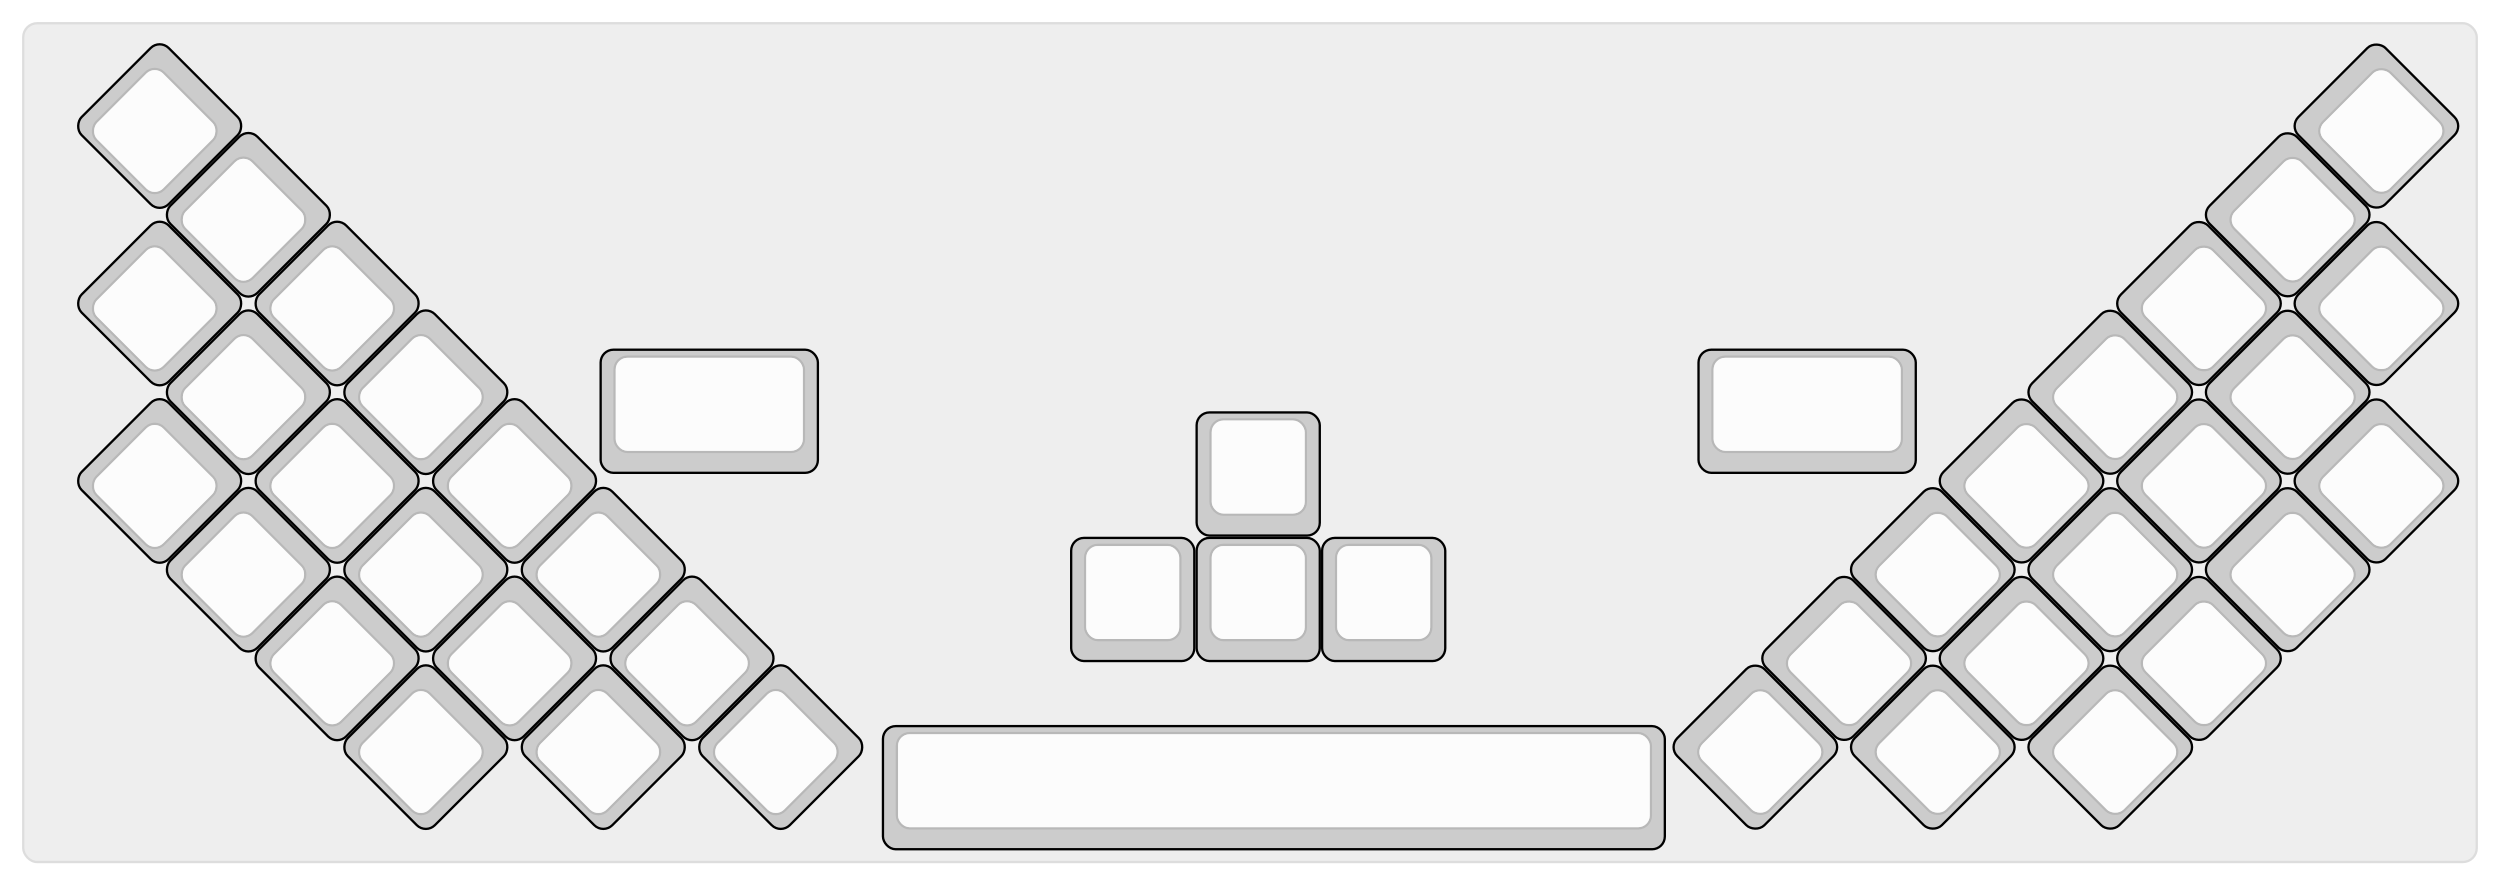 
  <svg width='1075.935px'
       height='381px'
       viewBox='0 0 1075.935 381'
       xmlns='http://www.w3.org/2000/svg'
       xmlns:xlink="http://www.w3.org/1999/xlink">

    <style type='text/css'>
    .keycap .border { stroke: black; stroke-width: 2; }
    .keycap .inner.border { stroke: rgba(0,0,0,.1); }
    </style>
    <defs>
      <linearGradient id="DCS">
        <stop offset="0%" stop-color="black" stop-opacity="0"/>
        <stop offset="40%" stop-color="black" stop-opacity="0.1"/>
        <stop offset="60%" stop-color="black" stop-opacity="0.1"/>
        <stop offset="100%" stop-color="black" stop-opacity="0"/>
      </linearGradient>
      <linearGradient id="SPACE" x1="0%" x2="0%" y1="0%" y2="100%">
        <stop offset="0%" stop-color="black" stop-opacity="0.1"/>
        <stop offset="20%" stop-color="black" stop-opacity="0.0"/>
        <stop offset="40%" stop-color="black" stop-opacity="0.0"/>
        <stop offset="100%" stop-color="black" stop-opacity="0.1"/>
      </linearGradient>
      <radialGradient id="DSA">
        <stop offset="0%" stop-color="black" stop-opacity="0.1"/>
        <stop offset="10%" stop-color="black" stop-opacity="0.1"/>
        <stop offset="100%" stop-color="black" stop-opacity="0"/>
      </radialGradient>
      <radialGradient id="SA" xlink:href="#DSA" />
    </defs>

    <g transform='translate(10,10)'>
      <rect width="1055.935" height="361"
            stroke="#ddd" stroke-width="1" fill="#eeeeee" rx="6"/>
      <g transform='translate(5,5)'>
        
  <g class='  keycap'
  >

  
    <!-- Outer Border -->
    <rect x="244" y="136"
          width="92.5" height="52"
          rx="5" fill="#cccccc" class="outer border"/>
    
    <!-- Outer Fill -->
    <rect x="244" y="136"
          width="92.5" height="52"
          rx="5" fill="#cccccc"/>
    

    
      <!-- Inner Border -->
      <rect x="250" y="139"
            width="80.5" height="40"
            rx="5" fill="#fcfcfc" class="inner border"/>
      
      <!-- Inner Fill -->
      <rect x="250" y="139"
            width="80.5" height="40"
            rx="5" fill="#fcfcfc"/>
      
      

     
   
  </g>

  <g class='  keycap'
  >

  
    <!-- Outer Border -->
    <rect x="716.5" y="136"
          width="92.5" height="52"
          rx="5" fill="#cccccc" class="outer border"/>
    
    <!-- Outer Fill -->
    <rect x="716.5" y="136"
          width="92.5" height="52"
          rx="5" fill="#cccccc"/>
    

    
      <!-- Inner Border -->
      <rect x="722.5" y="139"
            width="80.5" height="40"
            rx="5" fill="#fcfcfc" class="inner border"/>
      
      <!-- Inner Fill -->
      <rect x="722.5" y="139"
            width="80.5" height="40"
            rx="5" fill="#fcfcfc"/>
      
      

     
   
  </g>

  <g class='  keycap'
  >

  
    <!-- Outer Border -->
    <rect x="500.5" y="163"
          width="52" height="52"
          rx="5" fill="#cccccc" class="outer border"/>
    
    <!-- Outer Fill -->
    <rect x="500.5" y="163"
          width="52" height="52"
          rx="5" fill="#cccccc"/>
    

    
      <!-- Inner Border -->
      <rect x="506.5" y="166"
            width="40" height="40"
            rx="5" fill="#fcfcfc" class="inner border"/>
      
      <!-- Inner Fill -->
      <rect x="506.5" y="166"
            width="40" height="40"
            rx="5" fill="#fcfcfc"/>
      
      

     
   
  </g>

  <g class='  keycap'
  >

  
    <!-- Outer Border -->
    <rect x="446.5" y="217"
          width="52" height="52"
          rx="5" fill="#cccccc" class="outer border"/>
    
    <!-- Outer Fill -->
    <rect x="446.5" y="217"
          width="52" height="52"
          rx="5" fill="#cccccc"/>
    

    
      <!-- Inner Border -->
      <rect x="452.5" y="220"
            width="40" height="40"
            rx="5" fill="#fcfcfc" class="inner border"/>
      
      <!-- Inner Fill -->
      <rect x="452.5" y="220"
            width="40" height="40"
            rx="5" fill="#fcfcfc"/>
      
      

     
   
  </g>

  <g class='  keycap'
  >

  
    <!-- Outer Border -->
    <rect x="500.5" y="217"
          width="52" height="52"
          rx="5" fill="#cccccc" class="outer border"/>
    
    <!-- Outer Fill -->
    <rect x="500.5" y="217"
          width="52" height="52"
          rx="5" fill="#cccccc"/>
    

    
      <!-- Inner Border -->
      <rect x="506.5" y="220"
            width="40" height="40"
            rx="5" fill="#fcfcfc" class="inner border"/>
      
      <!-- Inner Fill -->
      <rect x="506.5" y="220"
            width="40" height="40"
            rx="5" fill="#fcfcfc"/>
      
      

     
   
  </g>

  <g class='  keycap'
  >

  
    <!-- Outer Border -->
    <rect x="554.5" y="217"
          width="52" height="52"
          rx="5" fill="#cccccc" class="outer border"/>
    
    <!-- Outer Fill -->
    <rect x="554.5" y="217"
          width="52" height="52"
          rx="5" fill="#cccccc"/>
    

    
      <!-- Inner Border -->
      <rect x="560.5" y="220"
            width="40" height="40"
            rx="5" fill="#fcfcfc" class="inner border"/>
      
      <!-- Inner Fill -->
      <rect x="560.5" y="220"
            width="40" height="40"
            rx="5" fill="#fcfcfc"/>
      
      

     
   
  </g>

  <g class='  keycap'
  >

  
    <!-- Outer Border -->
    <rect x="365.5" y="298"
          width="335.5" height="52"
          rx="5" fill="#cccccc" class="outer border"/>
    
    <!-- Outer Fill -->
    <rect x="365.5" y="298"
          width="335.5" height="52"
          rx="5" fill="#cccccc"/>
    

    
      <!-- Inner Border -->
      <rect x="371.5" y="301"
            width="323.5" height="40"
            rx="5" fill="#fcfcfc" class="inner border"/>
      
      <!-- Inner Fill -->
      <rect x="371.5" y="301"
            width="323.5" height="40"
            rx="5" fill="#fcfcfc"/>
      
      

     
   
  </g>

  <g class='  keycap'
  
     transform="rotate(135 540 297)"
  >

  
    <!-- Outer Border -->
    <rect x="109" y="14.5"
          width="52" height="52"
          rx="5" fill="#cccccc" class="outer border"/>
    
    <!-- Outer Fill -->
    <rect x="109" y="14.5"
          width="52" height="52"
          rx="5" fill="#cccccc"/>
    

    
      <!-- Inner Border -->
      <rect x="115" y="17.5"
            width="40" height="40"
            rx="5" fill="#fcfcfc" class="inner border"/>
      
      <!-- Inner Fill -->
      <rect x="115" y="17.5"
            width="40" height="40"
            rx="5" fill="#fcfcfc"/>
      
      

     
   
  </g>

  <g class='  keycap'
  
     transform="rotate(135 540 297)"
  >

  
    <!-- Outer Border -->
    <rect x="163" y="14.5"
          width="52" height="52"
          rx="5" fill="#cccccc" class="outer border"/>
    
    <!-- Outer Fill -->
    <rect x="163" y="14.5"
          width="52" height="52"
          rx="5" fill="#cccccc"/>
    

    
      <!-- Inner Border -->
      <rect x="169" y="17.5"
            width="40" height="40"
            rx="5" fill="#fcfcfc" class="inner border"/>
      
      <!-- Inner Fill -->
      <rect x="169" y="17.5"
            width="40" height="40"
            rx="5" fill="#fcfcfc"/>
      
      

     
   
  </g>

  <g class='  keycap'
  
     transform="rotate(135 540 297)"
  >

  
    <!-- Outer Border -->
    <rect x="217" y="14.5"
          width="52" height="52"
          rx="5" fill="#cccccc" class="outer border"/>
    
    <!-- Outer Fill -->
    <rect x="217" y="14.5"
          width="52" height="52"
          rx="5" fill="#cccccc"/>
    

    
      <!-- Inner Border -->
      <rect x="223" y="17.5"
            width="40" height="40"
            rx="5" fill="#fcfcfc" class="inner border"/>
      
      <!-- Inner Fill -->
      <rect x="223" y="17.5"
            width="40" height="40"
            rx="5" fill="#fcfcfc"/>
      
      

     
   
  </g>

  <g class='  keycap'
  
     transform="rotate(135 540 297)"
  >

  
    <!-- Outer Border -->
    <rect x="271" y="14.5"
          width="52" height="52"
          rx="5" fill="#cccccc" class="outer border"/>
    
    <!-- Outer Fill -->
    <rect x="271" y="14.5"
          width="52" height="52"
          rx="5" fill="#cccccc"/>
    

    
      <!-- Inner Border -->
      <rect x="277" y="17.5"
            width="40" height="40"
            rx="5" fill="#fcfcfc" class="inner border"/>
      
      <!-- Inner Fill -->
      <rect x="277" y="17.5"
            width="40" height="40"
            rx="5" fill="#fcfcfc"/>
      
      

     
   
  </g>

  <g class='  keycap'
  
     transform="rotate(135 540 297)"
  >

  
    <!-- Outer Border -->
    <rect x="55" y="68.5"
          width="52" height="52"
          rx="5" fill="#cccccc" class="outer border"/>
    
    <!-- Outer Fill -->
    <rect x="55" y="68.5"
          width="52" height="52"
          rx="5" fill="#cccccc"/>
    

    
      <!-- Inner Border -->
      <rect x="61" y="71.5"
            width="40" height="40"
            rx="5" fill="#fcfcfc" class="inner border"/>
      
      <!-- Inner Fill -->
      <rect x="61" y="71.5"
            width="40" height="40"
            rx="5" fill="#fcfcfc"/>
      
      

     
   
  </g>

  <g class='  keycap'
  
     transform="rotate(135 540 297)"
  >

  
    <!-- Outer Border -->
    <rect x="109" y="68.5"
          width="52" height="52"
          rx="5" fill="#cccccc" class="outer border"/>
    
    <!-- Outer Fill -->
    <rect x="109" y="68.5"
          width="52" height="52"
          rx="5" fill="#cccccc"/>
    

    
      <!-- Inner Border -->
      <rect x="115" y="71.5"
            width="40" height="40"
            rx="5" fill="#fcfcfc" class="inner border"/>
      
      <!-- Inner Fill -->
      <rect x="115" y="71.5"
            width="40" height="40"
            rx="5" fill="#fcfcfc"/>
      
      

     
   
  </g>

  <g class='  keycap'
  
     transform="rotate(135 540 297)"
  >

  
    <!-- Outer Border -->
    <rect x="163" y="68.5"
          width="52" height="52"
          rx="5" fill="#cccccc" class="outer border"/>
    
    <!-- Outer Fill -->
    <rect x="163" y="68.5"
          width="52" height="52"
          rx="5" fill="#cccccc"/>
    

    
      <!-- Inner Border -->
      <rect x="169" y="71.5"
            width="40" height="40"
            rx="5" fill="#fcfcfc" class="inner border"/>
      
      <!-- Inner Fill -->
      <rect x="169" y="71.5"
            width="40" height="40"
            rx="5" fill="#fcfcfc"/>
      
      

     
   
  </g>

  <g class='  keycap'
  
     transform="rotate(135 540 297)"
  >

  
    <!-- Outer Border -->
    <rect x="217" y="68.5"
          width="52" height="52"
          rx="5" fill="#cccccc" class="outer border"/>
    
    <!-- Outer Fill -->
    <rect x="217" y="68.5"
          width="52" height="52"
          rx="5" fill="#cccccc"/>
    

    
      <!-- Inner Border -->
      <rect x="223" y="71.5"
            width="40" height="40"
            rx="5" fill="#fcfcfc" class="inner border"/>
      
      <!-- Inner Fill -->
      <rect x="223" y="71.5"
            width="40" height="40"
            rx="5" fill="#fcfcfc"/>
      
      

     
   
  </g>

  <g class='  keycap'
  
     transform="rotate(135 540 297)"
  >

  
    <!-- Outer Border -->
    <rect x="271" y="68.5"
          width="52" height="52"
          rx="5" fill="#cccccc" class="outer border"/>
    
    <!-- Outer Fill -->
    <rect x="271" y="68.5"
          width="52" height="52"
          rx="5" fill="#cccccc"/>
    

    
      <!-- Inner Border -->
      <rect x="277" y="71.5"
            width="40" height="40"
            rx="5" fill="#fcfcfc" class="inner border"/>
      
      <!-- Inner Fill -->
      <rect x="277" y="71.5"
            width="40" height="40"
            rx="5" fill="#fcfcfc"/>
      
      

     
   
  </g>

  <g class='  keycap'
  
     transform="rotate(135 540 297)"
  >

  
    <!-- Outer Border -->
    <rect x="325" y="68.5"
          width="52" height="52"
          rx="5" fill="#cccccc" class="outer border"/>
    
    <!-- Outer Fill -->
    <rect x="325" y="68.5"
          width="52" height="52"
          rx="5" fill="#cccccc"/>
    

    
      <!-- Inner Border -->
      <rect x="331" y="71.5"
            width="40" height="40"
            rx="5" fill="#fcfcfc" class="inner border"/>
      
      <!-- Inner Fill -->
      <rect x="331" y="71.5"
            width="40" height="40"
            rx="5" fill="#fcfcfc"/>
      
      

     
   
  </g>

  <g class='  keycap'
  
     transform="rotate(135 540 297)"
  >

  
    <!-- Outer Border -->
    <rect x="1" y="122.5"
          width="52" height="52"
          rx="5" fill="#cccccc" class="outer border"/>
    
    <!-- Outer Fill -->
    <rect x="1" y="122.5"
          width="52" height="52"
          rx="5" fill="#cccccc"/>
    

    
      <!-- Inner Border -->
      <rect x="7" y="125.5"
            width="40" height="40"
            rx="5" fill="#fcfcfc" class="inner border"/>
      
      <!-- Inner Fill -->
      <rect x="7" y="125.5"
            width="40" height="40"
            rx="5" fill="#fcfcfc"/>
      
      

     
   
  </g>

  <g class='  keycap'
  
     transform="rotate(135 540 297)"
  >

  
    <!-- Outer Border -->
    <rect x="55" y="122.5"
          width="52" height="52"
          rx="5" fill="#cccccc" class="outer border"/>
    
    <!-- Outer Fill -->
    <rect x="55" y="122.5"
          width="52" height="52"
          rx="5" fill="#cccccc"/>
    

    
      <!-- Inner Border -->
      <rect x="61" y="125.5"
            width="40" height="40"
            rx="5" fill="#fcfcfc" class="inner border"/>
      
      <!-- Inner Fill -->
      <rect x="61" y="125.5"
            width="40" height="40"
            rx="5" fill="#fcfcfc"/>
      
      

     
   
  </g>

  <g class='  keycap'
  
     transform="rotate(135 540 297)"
  >

  
    <!-- Outer Border -->
    <rect x="109" y="122.5"
          width="52" height="52"
          rx="5" fill="#cccccc" class="outer border"/>
    
    <!-- Outer Fill -->
    <rect x="109" y="122.5"
          width="52" height="52"
          rx="5" fill="#cccccc"/>
    

    
      <!-- Inner Border -->
      <rect x="115" y="125.5"
            width="40" height="40"
            rx="5" fill="#fcfcfc" class="inner border"/>
      
      <!-- Inner Fill -->
      <rect x="115" y="125.5"
            width="40" height="40"
            rx="5" fill="#fcfcfc"/>
      
      

     
   
  </g>

  <g class='  keycap'
  
     transform="rotate(135 540 297)"
  >

  
    <!-- Outer Border -->
    <rect x="163" y="122.5"
          width="52" height="52"
          rx="5" fill="#cccccc" class="outer border"/>
    
    <!-- Outer Fill -->
    <rect x="163" y="122.5"
          width="52" height="52"
          rx="5" fill="#cccccc"/>
    

    
      <!-- Inner Border -->
      <rect x="169" y="125.5"
            width="40" height="40"
            rx="5" fill="#fcfcfc" class="inner border"/>
      
      <!-- Inner Fill -->
      <rect x="169" y="125.5"
            width="40" height="40"
            rx="5" fill="#fcfcfc"/>
      
      

     
   
  </g>

  <g class='  keycap'
  
     transform="rotate(135 540 297)"
  >

  
    <!-- Outer Border -->
    <rect x="217" y="122.5"
          width="52" height="52"
          rx="5" fill="#cccccc" class="outer border"/>
    
    <!-- Outer Fill -->
    <rect x="217" y="122.5"
          width="52" height="52"
          rx="5" fill="#cccccc"/>
    

    
      <!-- Inner Border -->
      <rect x="223" y="125.5"
            width="40" height="40"
            rx="5" fill="#fcfcfc" class="inner border"/>
      
      <!-- Inner Fill -->
      <rect x="223" y="125.5"
            width="40" height="40"
            rx="5" fill="#fcfcfc"/>
      
      

     
   
  </g>

  <g class='  keycap'
  
     transform="rotate(135 540 297)"
  >

  
    <!-- Outer Border -->
    <rect x="271" y="122.5"
          width="52" height="52"
          rx="5" fill="#cccccc" class="outer border"/>
    
    <!-- Outer Fill -->
    <rect x="271" y="122.5"
          width="52" height="52"
          rx="5" fill="#cccccc"/>
    

    
      <!-- Inner Border -->
      <rect x="277" y="125.5"
            width="40" height="40"
            rx="5" fill="#fcfcfc" class="inner border"/>
      
      <!-- Inner Fill -->
      <rect x="277" y="125.5"
            width="40" height="40"
            rx="5" fill="#fcfcfc"/>
      
      

     
   
  </g>

  <g class='  keycap'
  
     transform="rotate(135 540 297)"
  >

  
    <!-- Outer Border -->
    <rect x="325" y="122.5"
          width="52" height="52"
          rx="5" fill="#cccccc" class="outer border"/>
    
    <!-- Outer Fill -->
    <rect x="325" y="122.5"
          width="52" height="52"
          rx="5" fill="#cccccc"/>
    

    
      <!-- Inner Border -->
      <rect x="331" y="125.5"
            width="40" height="40"
            rx="5" fill="#fcfcfc" class="inner border"/>
      
      <!-- Inner Fill -->
      <rect x="331" y="125.5"
            width="40" height="40"
            rx="5" fill="#fcfcfc"/>
      
      

     
   
  </g>

  <g class='  keycap'
  
     transform="rotate(135 540 297)"
  >

  
    <!-- Outer Border -->
    <rect x="379" y="122.5"
          width="52" height="52"
          rx="5" fill="#cccccc" class="outer border"/>
    
    <!-- Outer Fill -->
    <rect x="379" y="122.5"
          width="52" height="52"
          rx="5" fill="#cccccc"/>
    

    
      <!-- Inner Border -->
      <rect x="385" y="125.5"
            width="40" height="40"
            rx="5" fill="#fcfcfc" class="inner border"/>
      
      <!-- Inner Fill -->
      <rect x="385" y="125.5"
            width="40" height="40"
            rx="5" fill="#fcfcfc"/>
      
      

     
   
  </g>

  <g class='  keycap'
  
     transform="rotate(-135 216 297)"
  >

  
    <!-- Outer Border -->
    <rect x="217" y="230.5"
          width="52" height="52"
          rx="5" fill="#cccccc" class="outer border"/>
    
    <!-- Outer Fill -->
    <rect x="217" y="230.5"
          width="52" height="52"
          rx="5" fill="#cccccc"/>
    

    
      <!-- Inner Border -->
      <rect x="223" y="233.5"
            width="40" height="40"
            rx="5" fill="#fcfcfc" class="inner border"/>
      
      <!-- Inner Fill -->
      <rect x="223" y="233.5"
            width="40" height="40"
            rx="5" fill="#fcfcfc"/>
      
      

     
   
  </g>

  <g class='  keycap'
  
     transform="rotate(-135 216 297)"
  >

  
    <!-- Outer Border -->
    <rect x="271" y="230.5"
          width="52" height="52"
          rx="5" fill="#cccccc" class="outer border"/>
    
    <!-- Outer Fill -->
    <rect x="271" y="230.5"
          width="52" height="52"
          rx="5" fill="#cccccc"/>
    

    
      <!-- Inner Border -->
      <rect x="277" y="233.5"
            width="40" height="40"
            rx="5" fill="#fcfcfc" class="inner border"/>
      
      <!-- Inner Fill -->
      <rect x="277" y="233.5"
            width="40" height="40"
            rx="5" fill="#fcfcfc"/>
      
      

     
   
  </g>

  <g class='  keycap'
  
     transform="rotate(-135 216 297)"
  >

  
    <!-- Outer Border -->
    <rect x="325" y="230.5"
          width="52" height="52"
          rx="5" fill="#cccccc" class="outer border"/>
    
    <!-- Outer Fill -->
    <rect x="325" y="230.5"
          width="52" height="52"
          rx="5" fill="#cccccc"/>
    

    
      <!-- Inner Border -->
      <rect x="331" y="233.5"
            width="40" height="40"
            rx="5" fill="#fcfcfc" class="inner border"/>
      
      <!-- Inner Fill -->
      <rect x="331" y="233.5"
            width="40" height="40"
            rx="5" fill="#fcfcfc"/>
      
      

     
   
  </g>

  <g class='  keycap'
  
     transform="rotate(-135 216 297)"
  >

  
    <!-- Outer Border -->
    <rect x="379" y="230.5"
          width="52" height="52"
          rx="5" fill="#cccccc" class="outer border"/>
    
    <!-- Outer Fill -->
    <rect x="379" y="230.5"
          width="52" height="52"
          rx="5" fill="#cccccc"/>
    

    
      <!-- Inner Border -->
      <rect x="385" y="233.5"
            width="40" height="40"
            rx="5" fill="#fcfcfc" class="inner border"/>
      
      <!-- Inner Fill -->
      <rect x="385" y="233.5"
            width="40" height="40"
            rx="5" fill="#fcfcfc"/>
      
      

     
   
  </g>

  <g class='  keycap'
  
     transform="rotate(-135 216 297)"
  >

  
    <!-- Outer Border -->
    <rect x="163" y="284.5"
          width="52" height="52"
          rx="5" fill="#cccccc" class="outer border"/>
    
    <!-- Outer Fill -->
    <rect x="163" y="284.5"
          width="52" height="52"
          rx="5" fill="#cccccc"/>
    

    
      <!-- Inner Border -->
      <rect x="169" y="287.5"
            width="40" height="40"
            rx="5" fill="#fcfcfc" class="inner border"/>
      
      <!-- Inner Fill -->
      <rect x="169" y="287.5"
            width="40" height="40"
            rx="5" fill="#fcfcfc"/>
      
      

     
   
  </g>

  <g class='  keycap'
  
     transform="rotate(-135 216 297)"
  >

  
    <!-- Outer Border -->
    <rect x="217" y="284.5"
          width="52" height="52"
          rx="5" fill="#cccccc" class="outer border"/>
    
    <!-- Outer Fill -->
    <rect x="217" y="284.5"
          width="52" height="52"
          rx="5" fill="#cccccc"/>
    

    
      <!-- Inner Border -->
      <rect x="223" y="287.5"
            width="40" height="40"
            rx="5" fill="#fcfcfc" class="inner border"/>
      
      <!-- Inner Fill -->
      <rect x="223" y="287.5"
            width="40" height="40"
            rx="5" fill="#fcfcfc"/>
      
      

     
   
  </g>

  <g class='  keycap'
  
     transform="rotate(-135 216 297)"
  >

  
    <!-- Outer Border -->
    <rect x="271" y="284.5"
          width="52" height="52"
          rx="5" fill="#cccccc" class="outer border"/>
    
    <!-- Outer Fill -->
    <rect x="271" y="284.5"
          width="52" height="52"
          rx="5" fill="#cccccc"/>
    

    
      <!-- Inner Border -->
      <rect x="277" y="287.5"
            width="40" height="40"
            rx="5" fill="#fcfcfc" class="inner border"/>
      
      <!-- Inner Fill -->
      <rect x="277" y="287.5"
            width="40" height="40"
            rx="5" fill="#fcfcfc"/>
      
      

     
   
  </g>

  <g class='  keycap'
  
     transform="rotate(-135 216 297)"
  >

  
    <!-- Outer Border -->
    <rect x="325" y="284.5"
          width="52" height="52"
          rx="5" fill="#cccccc" class="outer border"/>
    
    <!-- Outer Fill -->
    <rect x="325" y="284.5"
          width="52" height="52"
          rx="5" fill="#cccccc"/>
    

    
      <!-- Inner Border -->
      <rect x="331" y="287.5"
            width="40" height="40"
            rx="5" fill="#fcfcfc" class="inner border"/>
      
      <!-- Inner Fill -->
      <rect x="331" y="287.5"
            width="40" height="40"
            rx="5" fill="#fcfcfc"/>
      
      

     
   
  </g>

  <g class='  keycap'
  
     transform="rotate(-135 216 297)"
  >

  
    <!-- Outer Border -->
    <rect x="379" y="284.5"
          width="52" height="52"
          rx="5" fill="#cccccc" class="outer border"/>
    
    <!-- Outer Fill -->
    <rect x="379" y="284.5"
          width="52" height="52"
          rx="5" fill="#cccccc"/>
    

    
      <!-- Inner Border -->
      <rect x="385" y="287.5"
            width="40" height="40"
            rx="5" fill="#fcfcfc" class="inner border"/>
      
      <!-- Inner Fill -->
      <rect x="385" y="287.5"
            width="40" height="40"
            rx="5" fill="#fcfcfc"/>
      
      

     
   
  </g>

  <g class='  keycap'
  
     transform="rotate(-135 216 297)"
  >

  
    <!-- Outer Border -->
    <rect x="433" y="284.5"
          width="52" height="52"
          rx="5" fill="#cccccc" class="outer border"/>
    
    <!-- Outer Fill -->
    <rect x="433" y="284.5"
          width="52" height="52"
          rx="5" fill="#cccccc"/>
    

    
      <!-- Inner Border -->
      <rect x="439" y="287.5"
            width="40" height="40"
            rx="5" fill="#fcfcfc" class="inner border"/>
      
      <!-- Inner Fill -->
      <rect x="439" y="287.5"
            width="40" height="40"
            rx="5" fill="#fcfcfc"/>
      
      

     
   
  </g>

  <g class='  keycap'
  
     transform="rotate(-135 216 297)"
  >

  
    <!-- Outer Border -->
    <rect x="109" y="338.5"
          width="52" height="52"
          rx="5" fill="#cccccc" class="outer border"/>
    
    <!-- Outer Fill -->
    <rect x="109" y="338.5"
          width="52" height="52"
          rx="5" fill="#cccccc"/>
    

    
      <!-- Inner Border -->
      <rect x="115" y="341.5"
            width="40" height="40"
            rx="5" fill="#fcfcfc" class="inner border"/>
      
      <!-- Inner Fill -->
      <rect x="115" y="341.5"
            width="40" height="40"
            rx="5" fill="#fcfcfc"/>
      
      

     
   
  </g>

  <g class='  keycap'
  
     transform="rotate(-135 216 297)"
  >

  
    <!-- Outer Border -->
    <rect x="163" y="338.5"
          width="52" height="52"
          rx="5" fill="#cccccc" class="outer border"/>
    
    <!-- Outer Fill -->
    <rect x="163" y="338.5"
          width="52" height="52"
          rx="5" fill="#cccccc"/>
    

    
      <!-- Inner Border -->
      <rect x="169" y="341.5"
            width="40" height="40"
            rx="5" fill="#fcfcfc" class="inner border"/>
      
      <!-- Inner Fill -->
      <rect x="169" y="341.5"
            width="40" height="40"
            rx="5" fill="#fcfcfc"/>
      
      

     
   
  </g>

  <g class='  keycap'
  
     transform="rotate(-135 216 297)"
  >

  
    <!-- Outer Border -->
    <rect x="217" y="338.5"
          width="52" height="52"
          rx="5" fill="#cccccc" class="outer border"/>
    
    <!-- Outer Fill -->
    <rect x="217" y="338.5"
          width="52" height="52"
          rx="5" fill="#cccccc"/>
    

    
      <!-- Inner Border -->
      <rect x="223" y="341.5"
            width="40" height="40"
            rx="5" fill="#fcfcfc" class="inner border"/>
      
      <!-- Inner Fill -->
      <rect x="223" y="341.5"
            width="40" height="40"
            rx="5" fill="#fcfcfc"/>
      
      

     
   
  </g>

  <g class='  keycap'
  
     transform="rotate(-135 216 297)"
  >

  
    <!-- Outer Border -->
    <rect x="271" y="338.5"
          width="52" height="52"
          rx="5" fill="#cccccc" class="outer border"/>
    
    <!-- Outer Fill -->
    <rect x="271" y="338.5"
          width="52" height="52"
          rx="5" fill="#cccccc"/>
    

    
      <!-- Inner Border -->
      <rect x="277" y="341.5"
            width="40" height="40"
            rx="5" fill="#fcfcfc" class="inner border"/>
      
      <!-- Inner Fill -->
      <rect x="277" y="341.5"
            width="40" height="40"
            rx="5" fill="#fcfcfc"/>
      
      

     
   
  </g>

  <g class='  keycap'
  
     transform="rotate(-135 216 297)"
  >

  
    <!-- Outer Border -->
    <rect x="325" y="338.5"
          width="52" height="52"
          rx="5" fill="#cccccc" class="outer border"/>
    
    <!-- Outer Fill -->
    <rect x="325" y="338.5"
          width="52" height="52"
          rx="5" fill="#cccccc"/>
    

    
      <!-- Inner Border -->
      <rect x="331" y="341.5"
            width="40" height="40"
            rx="5" fill="#fcfcfc" class="inner border"/>
      
      <!-- Inner Fill -->
      <rect x="331" y="341.5"
            width="40" height="40"
            rx="5" fill="#fcfcfc"/>
      
      

     
   
  </g>

  <g class='  keycap'
  
     transform="rotate(-135 216 297)"
  >

  
    <!-- Outer Border -->
    <rect x="379" y="338.5"
          width="52" height="52"
          rx="5" fill="#cccccc" class="outer border"/>
    
    <!-- Outer Fill -->
    <rect x="379" y="338.5"
          width="52" height="52"
          rx="5" fill="#cccccc"/>
    

    
      <!-- Inner Border -->
      <rect x="385" y="341.5"
            width="40" height="40"
            rx="5" fill="#fcfcfc" class="inner border"/>
      
      <!-- Inner Fill -->
      <rect x="385" y="341.5"
            width="40" height="40"
            rx="5" fill="#fcfcfc"/>
      
      

     
   
  </g>

  <g class='  keycap'
  
     transform="rotate(-135 216 297)"
  >

  
    <!-- Outer Border -->
    <rect x="433" y="338.5"
          width="52" height="52"
          rx="5" fill="#cccccc" class="outer border"/>
    
    <!-- Outer Fill -->
    <rect x="433" y="338.5"
          width="52" height="52"
          rx="5" fill="#cccccc"/>
    

    
      <!-- Inner Border -->
      <rect x="439" y="341.5"
            width="40" height="40"
            rx="5" fill="#fcfcfc" class="inner border"/>
      
      <!-- Inner Fill -->
      <rect x="439" y="341.5"
            width="40" height="40"
            rx="5" fill="#fcfcfc"/>
      
      

     
   
  </g>

  <g class='  keycap'
  
     transform="rotate(-135 216 297)"
  >

  
    <!-- Outer Border -->
    <rect x="487" y="338.5"
          width="52" height="52"
          rx="5" fill="#cccccc" class="outer border"/>
    
    <!-- Outer Fill -->
    <rect x="487" y="338.5"
          width="52" height="52"
          rx="5" fill="#cccccc"/>
    

    
      <!-- Inner Border -->
      <rect x="493" y="341.5"
            width="40" height="40"
            rx="5" fill="#fcfcfc" class="inner border"/>
      
      <!-- Inner Fill -->
      <rect x="493" y="341.5"
            width="40" height="40"
            rx="5" fill="#fcfcfc"/>
      
      

     
   
  </g>

      </g>
    </g>
  </svg>

